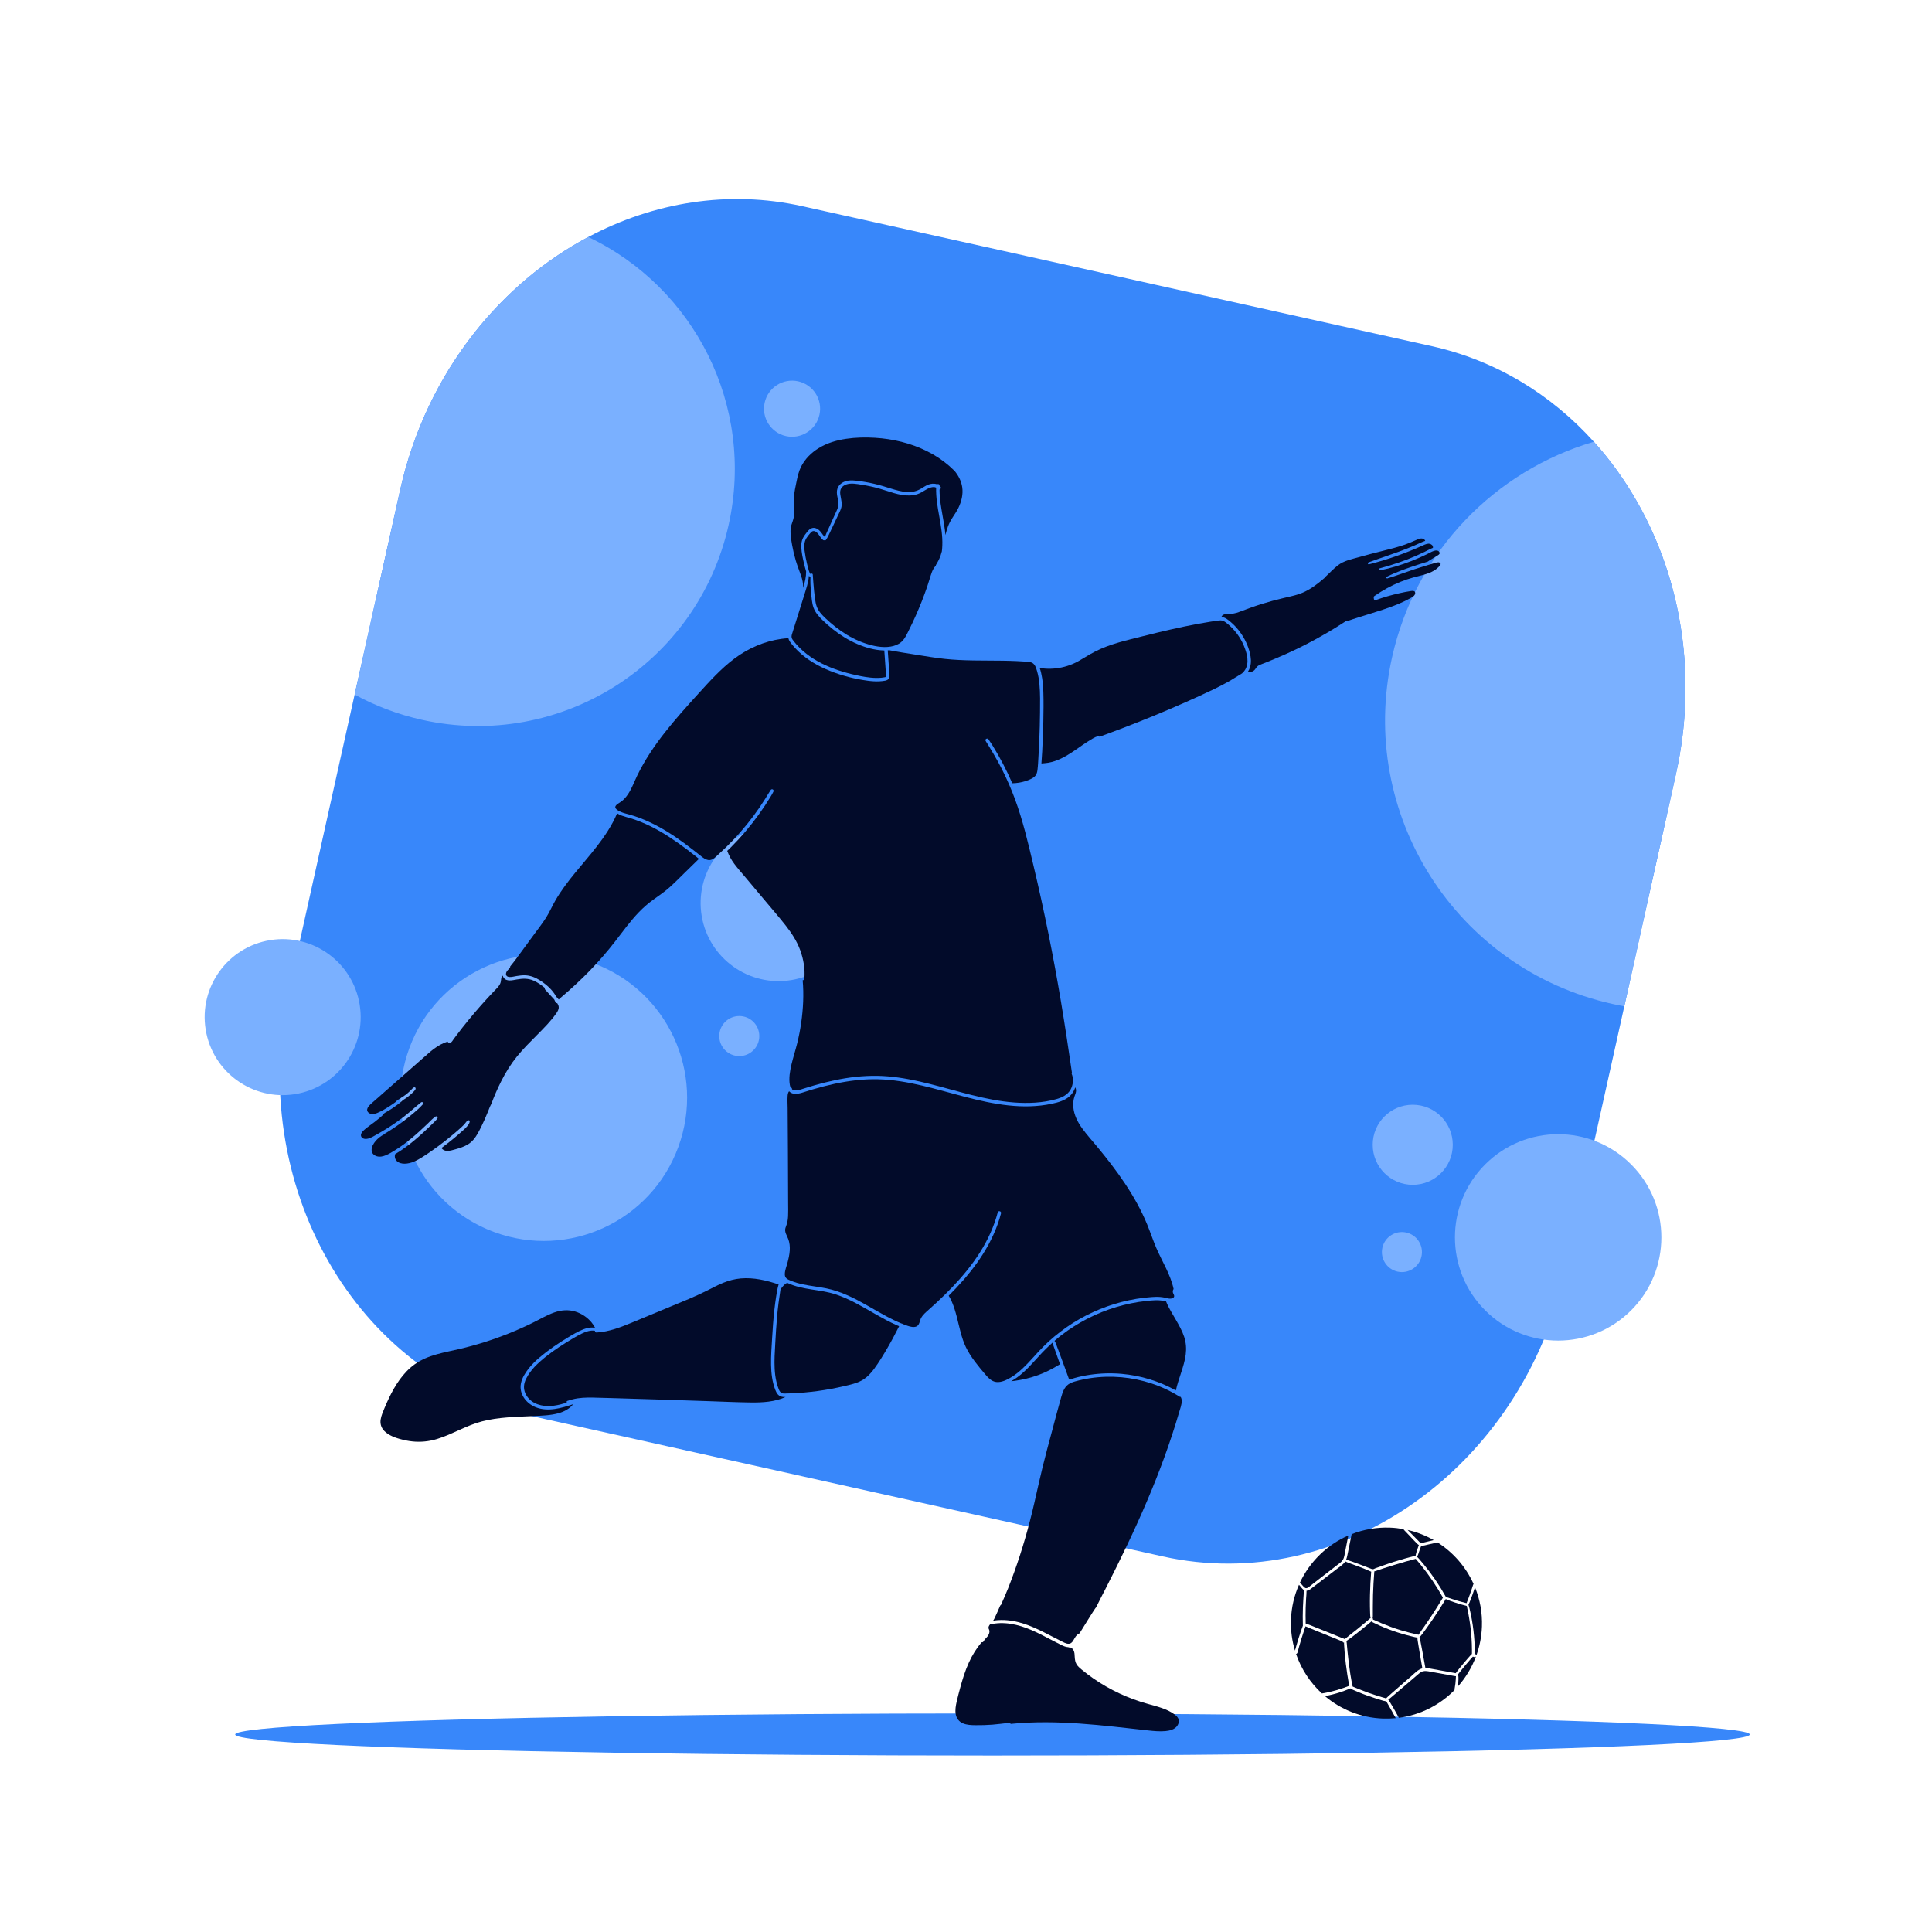 <?xml version="1.0" encoding="utf-8"?>
<!-- Generator: Adobe Illustrator 27.5.0, SVG Export Plug-In . SVG Version: 6.00 Build 0)  -->
<svg version="1.1" xmlns="http://www.w3.org/2000/svg" xmlns:xlink="http://www.w3.org/1999/xlink" x="0px" y="0px"
	 viewBox="0 0 500 500" style="enable-background:new 0 0 500 500;" xml:space="preserve">
<g id="BACKGROUND">
	<rect style="fill:none;" width="500" height="500"/>
</g>
<g id="OBJECTS">
	<ellipse style="fill:#3887fa;" cx="256.858" cy="448.883" rx="195.988" ry="5.449"/>
	<path style="fill:#3887fa;" d="M433.74,200.296l-28.686,129.007c-11.263,50.653-58.119,83.728-104.124,73.499l-162.917-36.227
		c-46.005-10.23-74.425-60.043-63.161-110.696l28.686-129.007c3.422-15.388,10.126-29.153,19.098-40.574
		c8.223-10.476,18.351-18.982,29.593-24.955c16.855-8.964,36.216-12.247,55.43-7.974l162.917,36.227
		c16.61,3.693,30.926,12.547,41.91,24.728c4.324,4.797,8.13,10.11,11.355,15.828C435.134,150.154,439.339,175.119,433.74,200.296z"
		/>
	<path style="fill:#7ab0ff;" d="M188.57,135.83c-7.97,35.841-43.488,58.437-79.329,50.467c-6.255-1.391-12.108-3.621-17.461-6.545
		l11.759-52.881c3.422-15.388,10.126-29.153,19.098-40.574c8.223-10.476,18.351-18.982,29.593-24.955
		C179.635,74.341,195.432,104.967,188.57,135.83z"/>
	<path style="fill:#7ab0ff;" d="M433.74,200.296l-13.373,60.141c-1.019-0.183-2.038-0.387-3.056-0.614
		c-40.518-9.01-66.063-49.164-57.054-89.682c6.152-27.667,26.83-48.352,52.228-55.819c4.324,4.797,8.13,10.11,11.355,15.828
		C435.134,150.154,439.339,175.119,433.74,200.296z"/>
	
		<ellipse transform="matrix(0.345 -0.939 0.939 0.345 -174.658 318.069)" style="fill:#7ab0ff;" cx="140.63" cy="284.211" rx="37.067" ry="37.067"/>
	
		<ellipse transform="matrix(0.993 -0.116 0.116 0.993 -25.691 24.867)" style="fill:#7ab0ff;" cx="201.482" cy="233.864" rx="20.193" ry="20.193"/>
	
		<ellipse transform="matrix(0.987 -0.159 0.159 0.987 -40.96 15.002)" style="fill:#7ab0ff;" cx="73.204" cy="263.291" rx="20.193" ry="20.193"/>
	
		<ellipse transform="matrix(0.707 -0.707 0.707 0.707 -108.303 378.985)" style="fill:#7ab0ff;" cx="403.324" cy="320.226" rx="26.714" ry="26.714"/>
	<circle style="fill:#7ab0ff;" cx="365.617" cy="296.268" r="10.362"/>
	<path style="fill:#7ab0ff;" d="M212.071,107.349c-0.87,3.914-4.749,6.381-8.663,5.511c-3.914-0.87-6.381-4.749-5.511-8.663
		s4.749-6.381,8.663-5.511S212.942,103.435,212.071,107.349z"/>
	<path style="fill:#7ab0ff;" d="M367.874,325.159c-0.621,2.793-3.389,4.554-6.182,3.933c-2.793-0.621-4.554-3.389-3.933-6.182
		c0.621-2.793,3.389-4.554,6.182-3.933C366.734,319.598,368.495,322.366,367.874,325.159z"/>
	<circle style="fill:#7ab0ff;" cx="191.327" cy="268.128" r="5.181"/>
	<g>
		<g>
			<path style="fill:#020B2A;" d="M233.258,166.142c0.934-0.821,1.443-2.022,1.989-3.113c1.209-2.417,2.312-4.885,3.302-7.4
				c0.502-1.275,0.976-2.561,1.421-3.857c0.426-1.24,0.762-2.518,1.216-3.747c0.219-0.593,0.538-1.092,0.938-1.579
				c0.024-0.029,0.047-0.058,0.071-0.087c-0.005-0.056,0.002-0.114,0.036-0.17c0.481-0.779,0.899-1.572,1.199-2.439
				c0.122-0.351,0.225-0.708,0.322-1.066c0.063-0.497,0.098-0.995,0.117-1.479c0.208-5.068-1.752-9.955-1.597-15.015
				c-0.871-0.415-2.031,0.167-2.791,0.633c-0.637,0.39-1.261,0.783-1.969,1.033c-0.691,0.245-1.43,0.358-2.162,0.374
				c-2.736,0.063-5.325-1.109-7.912-1.827c-1.425-0.395-2.873-0.707-4.333-0.939c-1.332-0.212-2.88-0.544-4.186-0.056
				c-0.482,0.18-0.942,0.501-1.213,0.946c-0.301,0.493-0.31,1.081-0.234,1.638c0.17,1.239,0.605,2.417,0.169,3.657
				c-0.237,0.675-0.58,1.319-0.883,1.966c-0.322,0.689-0.645,1.378-0.97,2.065c-0.318,0.67-0.636,1.34-0.954,2.01
				c-0.333,0.702-0.64,1.425-1.102,2.052c-0.086,0.117-0.23,0.127-0.327,0.067c-0.133,0.042-0.284,0.032-0.417-0.082
				c-0.446-0.378-0.752-0.876-1.088-1.347c-0.287-0.402-0.664-0.827-1.171-0.933c-0.505-0.106-0.839,0.302-1.134,0.647
				c-0.333,0.391-0.666,0.785-0.929,1.228c-0.577,0.969-0.576,2.076-0.443,3.164c0.142,1.162,0.372,2.318,0.642,3.456
				c0.133,0.562,0.276,1.123,0.442,1.676c0.106,0.354,0.246,0.702,0.489,0.981c0.11-0.254,0.522-0.215,0.548,0.111
				c0.054,0.701,0.099,1.403,0.156,2.104c0.116,1.413,0.232,2.827,0.435,4.231c0.094,0.649,0.208,1.3,0.431,1.919
				c0.208,0.576,0.533,1.109,0.914,1.587c0.739,0.928,1.646,1.739,2.536,2.519c0.906,0.794,1.852,1.542,2.843,2.228
				c1.932,1.339,4.027,2.459,6.261,3.203c2.073,0.69,4.397,1.2,6.584,0.832C231.495,167.169,232.491,166.817,233.258,166.142z"/>
			<path style="fill:#020B2A;" d="M205.943,145.059c0.394,1.327,0.913,2.606,1.364,3.913c0.361,1.047,0.617,2.115,0.521,3.203
				c0.23-0.732,0.446-1.47,0.598-2.222c0.14-0.689,0.198-1.388,0.199-2.088c-0.01-0.03-0.02-0.061-0.029-0.091
				c-0.217-0.71-0.403-1.432-0.57-2.156c-0.294-1.269-0.573-2.58-0.646-3.883c-0.035-0.627,0.004-1.273,0.187-1.876
				c0.175-0.576,0.483-1.096,0.842-1.575c0.349-0.466,0.715-0.987,1.182-1.342c0.466-0.354,1.054-0.431,1.6-0.222
				c0.557,0.213,0.979,0.618,1.334,1.086c0.309,0.407,0.579,0.837,0.95,1.188c0.22-0.644,0.529-1.263,0.807-1.881
				c0.366-0.813,0.732-1.626,1.099-2.439c0.351-0.779,0.709-1.554,1.065-2.331c0.324-0.708,0.605-1.369,0.547-2.162
				c-0.089-1.23-0.674-2.464-0.276-3.698c0.398-1.232,1.614-1.934,2.839-2.104c0.739-0.103,1.478-0.048,2.216,0.04
				c0.772,0.092,1.541,0.205,2.307,0.341c1.491,0.264,2.969,0.611,4.422,1.039c1.356,0.4,2.692,0.871,4.069,1.196
				c1.291,0.305,2.66,0.491,3.972,0.207c0.658-0.143,1.256-0.405,1.833-0.749c0.593-0.353,1.161-0.741,1.801-1.007
				c0.714-0.296,1.595-0.383,2.33-0.112c0.266-0.152,0.676-0.041,0.66,0.353c0,0.011,0,0.023-0.001,0.034
				c0.079,0.069,0.159,0.137,0.229,0.221c0.25,0.301,0.033,0.685-0.246,0.761c0.001,0.319,0.009,0.639,0.024,0.958
				c0.17,3.614,1.194,7.197,1.509,10.801c0.177-0.753,0.381-1.499,0.654-2.224c0.313-0.83,0.725-1.603,1.211-2.344
				c0.529-0.806,1.068-1.598,1.491-2.467c0.794-1.632,1.25-3.495,0.99-5.312c-0.234-1.641-1.021-3.127-2.093-4.374
				c-0.028-0.018-0.058-0.029-0.085-0.055c-0.399-0.394-0.81-0.776-1.233-1.144c-3.51-3.049-7.818-5.073-12.308-6.2
				c-2.245-0.563-4.54-0.907-6.85-1.046c-2.483-0.149-5.01-0.101-7.473,0.265c-2.511,0.374-4.998,1.102-7.166,2.451
				c-1.882,1.171-3.509,2.789-4.507,4.783c-0.588,1.175-0.881,2.462-1.15,3.74c-0.294,1.395-0.601,2.796-0.695,4.222
				c-0.092,1.386,0.144,2.763,0.073,4.146c-0.036,0.708-0.183,1.381-0.416,2.049c-0.224,0.643-0.465,1.276-0.514,1.962
				c-0.098,1.371,0.158,2.803,0.392,4.151C205.24,142.415,205.553,143.748,205.943,145.059z"/>
			<path style="fill:#020B2A;" d="M209.568,149.212c-0.087-0.045-0.165-0.099-0.237-0.158c-0.091,1.632-0.67,3.24-1.145,4.783
				c-0.579,1.879-1.171,3.755-1.761,5.63c-0.295,0.938-0.589,1.876-0.884,2.814c-0.145,0.46-0.289,0.92-0.434,1.38
				c-0.131,0.415-0.322,0.884-0.228,1.327c0.081,0.378,0.344,0.703,0.579,0.999c0.235,0.297,0.479,0.586,0.732,0.868
				c0.512,0.57,1.058,1.109,1.633,1.615c2.306,2.03,5.069,3.504,7.936,4.576c1.47,0.549,2.976,1,4.499,1.375
				c1.645,0.404,3.324,0.764,5.01,0.938c0.951,0.098,1.913,0.127,2.866,0.033c0.243-0.024,0.486-0.055,0.727-0.102
				c0.116-0.023,0.324-0.043,0.405-0.141c0.101-0.123,0.037-0.404,0.028-0.545c-0.015-0.221-0.031-0.441-0.046-0.662
				c-0.13-1.869-0.259-3.738-0.389-5.606c-0.039-0.001-0.078,0-0.118-0.001c-2.383-0.063-4.753-0.752-6.931-1.687
				c-2.256-0.969-4.342-2.291-6.266-3.811c-0.974-0.77-1.906-1.596-2.791-2.467c-0.905-0.89-1.754-1.867-2.2-3.074
				c-0.234-0.633-0.348-1.303-0.439-1.97c-0.099-0.728-0.183-1.459-0.249-2.19c-0.119-1.297-0.167-2.598-0.117-3.899
				C209.688,149.247,209.627,149.243,209.568,149.212z"/>
			<path style="fill:#020B2A;" d="M102.257,297.668c0.768-0.477,1.515-0.986,2.244-1.521c1.471-1.081,2.858-2.271,4.208-3.5
				c0.673-0.613,1.335-1.237,1.992-1.866c0.646-0.619,1.266-1.332,2.02-1.822c0.29-0.189,0.685,0.192,0.484,0.484
				c-0.326,0.477-0.751,0.873-1.164,1.275c-0.403,0.392-0.808,0.782-1.215,1.17c-0.802,0.764-1.613,1.519-2.446,2.25
				c-1.5,1.317-3.063,2.568-4.725,3.676c-0.451,0.301-0.911,0.589-1.378,0.867c-0.213,0.586-0.076,1.264,0.351,1.727
				c0.535,0.58,1.349,0.764,2.111,0.754c1.629-0.021,3.133-0.812,4.481-1.654c1.434-0.895,2.823-1.869,4.184-2.871
				c1.399-1.031,2.762-2.111,4.088-3.235c0.651-0.552,1.298-1.111,1.925-1.691c0.301-0.278,0.594-0.565,0.86-0.877
				c0.243-0.285,0.435-0.602,0.729-0.837c0.192-0.154,0.592-0.084,0.556,0.23c-0.06,0.531-0.369,0.917-0.715,1.31
				c-0.312,0.356-0.657,0.68-1.008,0.997c-0.796,0.719-1.61,1.419-2.436,2.103c-1.025,0.848-2.078,1.66-3.144,2.455
				c0.26,0.476,0.854,0.732,1.372,0.757c0.757,0.037,1.506-0.21,2.227-0.41c1.145-0.318,2.291-0.687,3.306-1.32
				c1.087-0.678,1.839-1.669,2.461-2.772c0.665-1.178,1.251-2.406,1.803-3.641c0.289-0.646,0.562-1.298,0.829-1.953
				c0.267-0.655,0.497-1.328,0.836-1.95c0.011-0.02,0.026-0.032,0.039-0.048c0.733-2.008,1.594-3.978,2.549-5.881
				c1.157-2.306,2.513-4.503,4.141-6.507c1.599-1.969,3.412-3.748,5.193-5.549c1.75-1.77,3.564-3.569,4.985-5.624
				c0.334-0.483,0.66-1.043,0.585-1.653c-0.042-0.344-0.201-0.663-0.396-0.956c-0.146,0.062-0.319,0.036-0.398-0.146
				c-0.115-0.265-0.233-0.524-0.357-0.779c-0.772-0.861-1.601-1.672-2.351-2.552c-0.12-0.141-0.126-0.301-0.071-0.432
				c-0.888-0.751-1.884-1.428-2.938-1.899c-1.399-0.626-2.89-0.55-4.367-0.287c-1.094,0.194-2.679,0.637-3.405-0.533
				c-0.091-0.146-0.151-0.304-0.188-0.466c-0.205,0.116-0.325,0.365-0.378,0.605c-0.095,0.438-0.072,0.89-0.229,1.316
				c-0.296,0.8-0.97,1.389-1.546,1.99c-2.319,2.419-4.541,4.934-6.668,7.524c-1.061,1.293-2.096,2.607-3.103,3.943
				c-0.273,0.362-0.544,0.726-0.813,1.092c-0.204,0.278-0.399,0.667-0.706,0.846c-0.307,0.18-0.707,0.065-0.844-0.239
				c-0.291,0.094-0.581,0.193-0.864,0.315c-0.647,0.278-1.27,0.608-1.861,0.99c-1.244,0.804-2.338,1.814-3.445,2.791
				c-4.24,3.745-8.49,7.478-12.739,11.213c-0.468,0.411-0.966,0.806-1.379,1.275c-0.309,0.349-0.629,0.832-0.493,1.321
				c0.119,0.425,0.531,0.688,0.938,0.793c0.556,0.145,1.151-0.029,1.667-0.242c1.156-0.478,2.263-1.158,3.309-1.838
				c0.531-0.345,1.05-0.708,1.557-1.088c0.01-0.007,0.019-0.015,0.029-0.023c0.005-0.045,0.023-0.089,0.056-0.121
				c0.292-0.281,0.651-0.482,1-0.691c0.14-0.105,0.275-0.214,0.421-0.311c0.051-0.034,0.1-0.049,0.149-0.056
				c0.281-0.188,0.558-0.381,0.826-0.586c0.39-0.299,0.761-0.624,1.115-0.965c0.173-0.168,0.343-0.34,0.508-0.516
				c0.173-0.184,0.315-0.389,0.581-0.426c0.183-0.025,0.358,0.071,0.362,0.276c0.006,0.305-0.196,0.492-0.391,0.702
				c-0.173,0.186-0.352,0.367-0.536,0.541c-0.375,0.355-0.771,0.685-1.181,0.997c-0.371,0.282-0.758,0.537-1.159,0.772
				c-0.48,0.49-1.044,0.904-1.593,1.313c-0.615,0.458-1.249,0.891-1.899,1.297c-0.436,0.273-0.882,0.529-1.332,0.777
				c-0.007,0.026-0.02,0.052-0.039,0.079c-0.335,0.445-0.777,0.803-1.2,1.164c-0.422,0.36-0.858,0.706-1.296,1.047
				c-0.845,0.655-1.76,1.245-2.568,1.944c-0.478,0.413-1.201,1.118-0.887,1.823c0.293,0.659,1.181,0.702,1.775,0.541
				c0.875-0.237,1.692-0.768,2.478-1.207c0.813-0.454,1.614-0.928,2.403-1.423c1.56-0.978,3.075-2.031,4.529-3.161
				c1.473-1.145,2.825-2.433,4.292-3.581c0.339-0.265,0.769,0.142,0.479,0.478c-0.751,0.87-1.621,1.621-2.498,2.36
				c-0.854,0.72-1.73,1.414-2.625,2.083c-1.555,1.163-3.172,2.243-4.841,3.237c-0.022,0.054-0.057,0.103-0.119,0.135
				c-0.81,0.42-1.552,0.988-2.143,1.683c-0.573,0.673-1.123,1.594-1.036,2.512c0.069,0.724,0.646,1.235,1.311,1.439
				c0.799,0.245,1.633,0.057,2.385-0.259C100.701,298.625,101.49,298.143,102.257,297.668z"/>
			<path style="fill:#020B2A;" d="M131.886,252.851c0.606,0.016,1.202-0.156,1.796-0.256c0.726-0.123,1.461-0.214,2.198-0.192
				c1.419,0.042,2.688,0.569,3.873,1.323c1.045,0.665,2.035,1.439,2.866,2.361c0.48,0.533,0.95,1.145,1.303,1.805
				c0.235,0.251,0.463,0.508,0.676,0.777c0.187-0.173,0.375-0.345,0.569-0.51c2.575-2.191,5.071-4.479,7.424-6.907
				c2.347-2.422,4.56-4.971,6.626-7.637c1.992-2.569,3.89-5.226,6.153-7.57c1.16-1.201,2.418-2.286,3.773-3.261
				c1.425-1.025,2.87-1.997,4.178-3.174c1.356-1.22,2.639-2.523,3.942-3.799c1.206-1.18,2.413-2.359,3.619-3.539
				c-0.27-0.214-0.536-0.432-0.801-0.644c-1.461-1.161-2.945-2.295-4.468-3.373c-3.04-2.152-6.256-4.119-9.715-5.521
				c-0.851-0.345-1.715-0.657-2.592-0.929c-0.781-0.243-1.583-0.428-2.352-0.709c-0.422-0.155-0.859-0.359-1.258-0.611
				c-0.008,0.046-0.018,0.092-0.038,0.136c-1.306,3.047-3.16,5.806-5.182,8.418c-3.589,4.635-7.761,8.858-10.719,13.956
				c-0.84,1.448-1.497,2.999-2.386,4.419c-0.944,1.507-2.057,2.916-3.106,4.35c-1.1,1.504-2.204,3.006-3.307,4.509
				c-0.947,1.291-1.879,2.606-2.914,3.831c0.008,0.046,0.009,0.092-0.001,0.135c-0.086,0.386-0.42,0.581-0.667,0.868
				c-0.202,0.235-0.372,0.512-0.415,0.824C130.88,252.543,131.331,252.836,131.886,252.851z"/>
			<path style="fill:#020B2A;" d="M138.689,364.213c-2.477-0.964-4.421-3.447-3.869-6.204c0.279-1.391,1.09-2.672,1.948-3.778
				c0.846-1.091,1.84-2.055,2.893-2.944c2.278-1.922,4.767-3.621,7.32-5.154c1.282-0.77,2.59-1.561,3.988-2.105
				c0.96-0.374,2.031-0.586,3.038-0.39c-0.26-0.502-0.572-0.979-0.932-1.412c-1.083-1.301-2.56-2.29-4.178-2.788
				c-1.81-0.556-3.64-0.404-5.415,0.214c-2.014,0.702-3.864,1.83-5.774,2.764c-1.992,0.974-4.021,1.873-6.08,2.697
				c-4.096,1.64-8.314,2.973-12.608,3.983c-4.017,0.945-8.28,1.519-11.712,3.995c-3.02,2.178-5.069,5.435-6.655,8.743
				c-0.401,0.836-0.776,1.683-1.131,2.539c-0.399,0.962-0.843,1.946-1.006,2.982c-0.144,0.91,0.043,1.801,0.582,2.55
				c0.474,0.658,1.159,1.147,1.864,1.53c0.773,0.42,1.6,0.709,2.445,0.948c1.075,0.304,2.175,0.536,3.287,0.654
				c2.176,0.231,4.319,0.014,6.41-0.624c3.996-1.219,7.568-3.513,11.629-4.562c4.322-1.117,8.82-1.159,13.252-1.375
				c2.199-0.107,4.484-0.154,6.617-0.752c1.437-0.403,2.814-1.151,3.739-2.316C145.268,364.423,141.854,365.445,138.689,364.213z"/>
			<path style="fill:#020B2A;" d="M201.367,360.942c-0.328-0.343-0.532-0.772-0.705-1.209c-0.819-2.071-1.074-4.34-1.111-6.552
				c-0.039-2.296,0.137-4.595,0.272-6.885c0.141-2.395,0.31-4.789,0.57-7.174c0.13-1.192,0.284-2.382,0.47-3.567
				c0.165-1.057,0.342-2.116,0.641-3.143c-3.159-1.056-6.438-1.843-9.793-1.552c-1.562,0.136-3.074,0.54-4.526,1.126
				c-1.476,0.596-2.88,1.357-4.301,2.07c-3.066,1.539-6.263,2.803-9.43,4.117c-3.218,1.336-6.435,2.672-9.653,4.007
				c-3.021,1.253-6.106,2.488-9.409,2.676c-0.303,0.017-0.441-0.222-0.425-0.458c-1.173-0.178-2.355,0.224-3.428,0.749
				c-1.407,0.688-2.763,1.514-4.09,2.345c-2.347,1.469-4.665,3.069-6.734,4.916c-0.95,0.848-1.848,1.77-2.585,2.811
				c-0.734,1.037-1.465,2.27-1.521,3.571c-0.051,1.165,0.45,2.296,1.228,3.147c0.842,0.92,1.97,1.479,3.177,1.749
				c2.251,0.503,4.521-0.012,6.694-0.687c-0.113-0.118-0.107-0.357,0.098-0.431c0.434-0.156,0.876-0.283,1.323-0.4
				c1.753-0.459,3.592-0.501,5.395-0.468c1.943,0.036,3.886,0.1,5.828,0.157c3.923,0.116,7.846,0.236,11.769,0.363
				c3.923,0.128,7.846,0.256,11.769,0.384c3.817,0.125,7.637,0.312,11.456,0.355c3.031,0.034,6.176-0.147,8.965-1.412
				c-0.202,0.003-0.403,0.001-0.602-0.014C202.196,361.493,201.729,361.321,201.367,360.942z"/>
			<path style="fill:#020B2A;" d="M226.742,340.203c-3.427-1.947-6.828-4.048-10.604-5.26c-4.017-1.29-8.432-1.077-12.29-2.89
				c-0.048-0.022-0.095-0.048-0.143-0.071c-0.152,0.118-0.327,0.212-0.481,0.326c-0.011,0.008-0.023,0.017-0.034,0.026
				c-0.026,0.02-0.015,0.011,0.032-0.025c-0.017,0.003-0.043,0.034-0.055,0.044c-0.04,0.033-0.08,0.067-0.119,0.101
				c-0.074,0.066-0.147,0.133-0.217,0.204c-0.074,0.073-0.144,0.15-0.211,0.229c-0.034,0.039-0.066,0.08-0.099,0.12
				c-0.015,0.018-0.029,0.037-0.044,0.055c-0.002,0.003-0.001,0.001-0.002,0.002c-0.075,0.1-0.155,0.194-0.233,0.292
				c-0.028,0.034-0.06,0.09-0.097,0.115c-0.007,0.005-0.009,0.005-0.009,0.002c-0.002,0.002-0.001,0.002-0.003,0.005
				c-0.016,0.023-0.031,0.047-0.047,0.071c-0.022,0.035-0.05,0.063-0.081,0.086c-0.01,0.068-0.02,0.137-0.031,0.205
				c-0.363,2.295-0.662,4.594-0.865,6.909c-0.202,2.299-0.339,4.604-0.469,6.908c-0.124,2.194-0.275,4.396-0.157,6.594
				c0.058,1.072,0.183,2.139,0.419,3.186c0.118,0.525,0.263,1.044,0.439,1.553c0.143,0.416,0.292,0.862,0.566,1.213
				c0.294,0.377,0.679,0.445,1.136,0.442c0.574-0.004,1.148-0.026,1.722-0.05c1.161-0.047,2.322-0.122,3.48-0.224
				c2.295-0.202,4.578-0.513,6.843-0.931c1.143-0.211,2.281-0.449,3.413-0.714c1.074-0.251,2.16-0.501,3.2-0.871
				c0.951-0.339,1.835-0.826,2.602-1.486c0.738-0.635,1.379-1.377,1.955-2.159c1.283-1.742,2.404-3.62,3.49-5.489
				c1.044-1.797,2.01-3.634,2.943-5.49c-0.229-0.098-0.457-0.197-0.684-0.298C230.198,342.131,228.461,341.18,226.742,340.203z"/>
			<path style="fill:#020B2A;" d="M268.909,350.925c-1.759,1.926-3.475,3.919-5.584,5.477c-0.52,0.384-1.069,0.741-1.641,1.055
				c0.318-0.031,0.637-0.065,0.954-0.108c2.049-0.28,4.064-0.764,6.008-1.471c0.966-0.351,1.91-0.757,2.83-1.215
				c0.455-0.227,0.904-0.465,1.346-0.716c0.453-0.257,0.886-0.576,1.356-0.798c0.056-0.027,0.114-0.037,0.172-0.038
				c-0.097-0.274-0.193-0.548-0.292-0.821c-0.309-0.86-0.615-1.721-0.918-2.583c-0.154-0.44-0.312-0.878-0.463-1.319
				c-0.098-0.286-0.239-0.602-0.288-0.914C271.173,348.564,270.014,349.716,268.909,350.925z"/>
			<path style="fill:#020B2A;" d="M304.07,443.766c-0.986-0.767-2.16-1.296-3.331-1.711c-1.215-0.43-2.465-0.751-3.706-1.097
				c-1.244-0.347-2.475-0.737-3.688-1.184c-2.432-0.896-4.791-1.993-7.04-3.28c-2.262-1.295-4.419-2.78-6.424-4.446
				c-0.475-0.395-0.954-0.805-1.275-1.341c-0.346-0.577-0.429-1.245-0.468-1.904c-0.033-0.574-0.025-1.177-0.304-1.697
				c-0.2-0.372-0.586-0.82-1.06-0.751c-0.109,0.016-0.203-0.013-0.276-0.066c-0.714-0.019-1.404-0.354-2.035-0.669
				c-0.839-0.418-1.669-0.853-2.499-1.289c-1.657-0.87-3.316-1.745-5.038-2.482c-1.713-0.733-3.503-1.312-5.346-1.606
				c-0.902-0.144-1.815-0.204-2.728-0.185c-0.87,0.017-1.715,0.168-2.575,0.27c-0.157,0.176-0.301,0.363-0.385,0.582
				c-0.068,0.178-0.106,0.385-0.031,0.567c0.072,0.175,0.165,0.322,0.194,0.515c0.067,0.43-0.071,0.866-0.294,1.232
				c-0.22,0.361-0.535,0.648-0.812,0.964c-0.134,0.152-0.237,0.313-0.335,0.489c-0.104,0.186-0.224,0.35-0.459,0.348
				c-0.04,0-0.079-0.008-0.118-0.021c-1.327,1.584-2.412,3.34-3.278,5.23c-0.983,2.147-1.681,4.416-2.294,6.691
				c-0.305,1.134-0.605,2.272-0.866,3.417c-0.243,1.064-0.458,2.218-0.252,3.307c0.202,1.068,0.839,1.912,1.846,2.344
				c1.016,0.436,2.165,0.473,3.254,0.485c1.46,0.017,2.921-0.029,4.377-0.138c1.456-0.109,2.898-0.318,4.349-0.474
				c0.205-0.022,0.331,0.116,0.374,0.283c0.081-0.008,0.161-0.02,0.242-0.027c5.863-0.577,11.771-0.473,17.641-0.066
				c5.918,0.41,11.807,1.131,17.702,1.777c1.487,0.163,2.99,0.308,4.485,0.172c1.117-0.102,2.421-0.416,3.085-1.409
				c0.287-0.429,0.471-0.964,0.36-1.482C304.942,444.549,304.514,444.111,304.07,443.766z"/>
			<path style="fill:#020B2A;" d="M305.276,361.454c-0.293-0.184-0.59-0.363-0.889-0.538c-0.011-0.007-0.022-0.011-0.033-0.019
				c-0.25-0.146-0.501-0.29-0.755-0.43c-4.705-2.585-10.039-4-15.402-4.157c-2.682-0.079-5.372,0.151-7.996,0.714
				c-0.651,0.139-1.299,0.295-1.939,0.478c-0.636,0.182-1.275,0.404-1.813,0.799c-1,0.734-1.438,1.98-1.768,3.125
				c-0.87,3.013-1.641,6.058-2.458,9.085c-0.827,3.062-1.656,6.124-2.411,9.205c-0.758,3.094-1.433,6.208-2.146,9.313
				c-0.698,3.041-1.481,6.061-2.348,9.059c-0.853,2.947-1.798,5.868-2.837,8.755c-0.513,1.426-1.049,2.845-1.606,4.254
				c-0.567,1.435-1.2,2.842-1.826,4.253c-0.037,0.083-0.105,0.121-0.18,0.13c-0.069,0.16-0.135,0.321-0.206,0.482
				c-0.415,0.942-0.823,1.891-1.267,2.82c-0.114,0.237-0.246,0.46-0.392,0.675c0.691-0.145,1.416-0.191,2.101-0.201
				c1.037-0.016,2.075,0.086,3.096,0.266c3.675,0.646,7.018,2.402,10.295,4.106c0.816,0.424,1.633,0.848,2.459,1.254
				c0.645,0.317,1.555,0.807,2.24,0.33c0.456-0.317,0.694-0.893,0.976-1.352c0.294-0.479,0.661-0.964,1.206-1.145
				c0.028-0.043,0.058-0.087,0.084-0.131c0.217-0.349,0.433-0.698,0.65-1.048c0.433-0.698,0.867-1.397,1.3-2.095
				c0.443-0.715,0.892-1.426,1.341-2.137c0.22-0.348,0.448-0.69,0.681-1.03c0.078-0.114,0.166-0.219,0.251-0.325
				c0.828-1.712,1.722-3.394,2.587-5.088c0.935-1.832,1.859-3.67,2.769-5.515c1.819-3.688,3.594-7.4,5.289-11.147
				c1.684-3.723,3.296-7.479,4.804-11.277c1.507-3.797,2.912-7.635,4.19-11.515c0.642-1.949,1.252-3.909,1.827-5.879
				c0.279-0.956,0.691-1.982,0.685-2.989c-0.002-0.334-0.094-0.717-0.277-1.029C305.47,361.526,305.375,361.516,305.276,361.454z"/>
			<path style="fill:#020B2A;" d="M304.344,341.615c-0.879-1.542-1.882-3.07-2.532-4.723c-0.009-0.022-0.011-0.044-0.011-0.065
				c-0.198-0.047-0.396-0.097-0.59-0.139c-1.483-0.322-3.054-0.154-4.548,0.003c-2.634,0.277-5.241,0.815-7.778,1.576
				c-5.112,1.534-9.95,4.011-14.182,7.264c-0.62,0.476-1.218,0.976-1.805,1.487c0.157,0.161,0.232,0.379,0.314,0.586
				c0.083,0.208,0.167,0.417,0.247,0.626c0.159,0.419,0.314,0.84,0.471,1.259c0.32,0.857,0.637,1.715,0.951,2.574
				c0.576,1.578,1.173,3.15,1.73,4.735c0.136,0.027,0.248,0.127,0.256,0.28c0.382-0.177,0.786-0.323,1.209-0.443
				c1.31-0.371,2.65-0.646,3.996-0.845c2.718-0.402,5.477-0.487,8.215-0.242c4.909,0.438,9.719,1.892,14.019,4.301
				c0.358-1.577,0.88-3.109,1.381-4.646c0.491-1.507,0.971-3.04,1.173-4.617c0.199-1.551,0.097-3.095-0.389-4.585
				C305.965,344.45,305.147,343.024,304.344,341.615z"/>
			<path style="fill:#020B2A;" d="M249.964,348.631c0.624,1.296,1.413,2.507,2.27,3.66c0.843,1.134,1.753,2.22,2.667,3.297
				c0.771,0.909,1.684,1.939,2.944,2.078c1.328,0.147,2.698-0.548,3.807-1.205c1.089-0.644,2.073-1.442,2.994-2.306
				c1.891-1.774,3.517-3.803,5.349-5.634c1.859-1.859,3.89-3.549,6.05-5.049c4.291-2.98,9.119-5.191,14.175-6.506
				c2.558-0.665,5.182-1.102,7.819-1.287c0.758-0.053,1.521-0.081,2.279-0.015c0.416,0.036,0.83,0.098,1.237,0.191
				c0.355,0.081,0.709,0.194,1.073,0.231c0.425,0.042,1.213-0.069,1.251-0.64c0.019-0.286-0.211-0.575-0.297-0.837
				c-0.1-0.304-0.076-0.579,0.051-0.868c0.022-0.051,0.059-0.091,0.102-0.124c-0.808-3.811-2.983-7.132-4.499-10.674
				c-0.862-2.014-1.545-4.099-2.379-6.125c-0.754-1.833-1.626-3.619-2.577-5.358c-1.931-3.528-4.204-6.859-6.638-10.057
				c-1.209-1.588-2.462-3.142-3.732-4.681c-1.288-1.561-2.659-3.067-3.848-4.707c-1.167-1.61-2.079-3.417-2.284-5.419
				c-0.099-0.974-0.004-1.971,0.32-2.897c0.167-0.476,0.389-0.953,0.388-1.467c-0.001-0.29-0.077-0.578-0.205-0.84
				c-0.277,0.869-0.763,1.672-1.435,2.286c-1.277,1.166-3.014,1.629-4.664,1.979c-3.674,0.779-7.462,0.819-11.186,0.421
				c-7.63-0.814-14.892-3.376-22.327-5.124c-3.738-0.878-7.54-1.548-11.387-1.641c-3.83-0.093-7.649,0.38-11.387,1.188
				c-1.862,0.403-3.705,0.887-5.532,1.425c-0.927,0.273-1.845,0.575-2.769,0.857c-0.706,0.215-1.464,0.384-2.202,0.257
				c-0.516-0.088-0.895-0.318-1.179-0.631c-0.266,0.315-0.351,0.817-0.38,1.215c-0.077,1.048,0.003,2.124,0.01,3.174
				c0.008,1.174,0.016,2.347,0.023,3.521c0.015,2.327,0.031,4.654,0.046,6.98c0.031,4.674,0.041,9.348,0.058,14.022
				c0.004,1.139,0.044,2.285-0.013,3.422c-0.027,0.535-0.084,1.073-0.203,1.596c-0.116,0.509-0.339,0.977-0.483,1.476
				c-0.293,1.014,0.361,1.896,0.713,2.805c0.375,0.969,0.472,2.035,0.397,3.067c-0.078,1.07-0.314,2.121-0.59,3.155
				c-0.246,0.92-0.65,1.886-0.68,2.846c-0.014,0.437,0.081,0.859,0.425,1.155c0.351,0.302,0.833,0.487,1.256,0.661
				c0.953,0.392,1.951,0.666,2.957,0.882c2.02,0.434,4.081,0.631,6.105,1.044c1.921,0.392,3.768,1.035,5.557,1.831
				c3.523,1.568,6.761,3.685,10.16,5.491c1.206,0.641,2.438,1.244,3.703,1.763c0.119-0.003,0.239,0.047,0.33,0.135
				c0.415,0.164,0.834,0.321,1.257,0.464c0.698,0.235,1.581,0.478,2.298,0.18c0.833-0.347,0.837-1.482,1.215-2.184
				c0.463-0.859,1.233-1.496,1.951-2.133c0.718-0.637,1.43-1.282,2.134-1.936c1.402-1.303,2.772-2.642,4.091-4.029
				c2.628-2.762,5.065-5.72,7.1-8.949c2.01-3.191,3.607-6.638,4.562-10.293c0.144-0.551,0.996-0.316,0.852,0.235
				c-0.241,0.921-0.517,1.831-0.835,2.728c-1.297,3.661-3.201,7.079-5.466,10.227c-2.157,2.999-4.622,5.763-7.24,8.365
				c0.316,0.515,0.591,1.047,0.829,1.604c1.077,2.514,1.551,5.218,2.254,7.848C248.956,346.093,249.371,347.401,249.964,348.631z"/>
			<path style="fill:#020B2A;" d="M159.25,209.122c0.361,0.496,0.955,0.808,1.509,1.039c0.684,0.286,1.408,0.447,2.12,0.644
				c1.727,0.479,3.408,1.125,5.036,1.872c3.29,1.508,6.347,3.471,9.26,5.608c1.459,1.07,2.873,2.197,4.294,3.316
				c0.085,0.067,0.173,0.135,0.264,0.203c0.069,0.029,0.129,0.074,0.178,0.131c0.533,0.381,1.145,0.716,1.796,0.649
				c0.84-0.086,1.517-0.829,2.109-1.361c2.699-2.424,5.206-5.063,7.49-7.881c1.134-1.398,2.21-2.843,3.229-4.327
				c0.506-0.738,0.998-1.485,1.476-2.242c0.486-0.771,0.935-1.565,1.443-2.322c0.296-0.441,0.941-0.06,0.708,0.414
				c-0.209,0.426-0.442,0.832-0.687,1.238c-1.937,3.208-4.138,6.256-6.565,9.111c-1.212,1.425-2.481,2.802-3.805,4.124
				c-0.294,0.294-0.6,0.574-0.899,0.863c0.445,1.224,1.059,2.333,1.84,3.38c0.853,1.143,1.808,2.213,2.728,3.302
				c1.781,2.109,3.554,4.226,5.327,6.342c1.731,2.066,3.504,4.103,5.173,6.22c1.552,1.969,2.931,4.055,3.803,6.419
				c0.858,2.326,1.308,4.931,1.092,7.411c-0.023,0.266-0.232,0.405-0.439,0.415c0.328,3.656,0.138,7.375-0.381,11.004
				c-0.258,1.805-0.608,3.598-1.049,5.367c-0.451,1.813-1.037,3.591-1.466,5.409c-0.4,1.694-0.725,3.553-0.427,5.291
				c0.041,0.238,0.109,0.458,0.205,0.656c0.249,0.025,0.394,0.275,0.352,0.473c0.193,0.165,0.44,0.273,0.754,0.298
				c0.769,0.062,1.531-0.23,2.25-0.46c3.536-1.125,7.134-2.085,10.801-2.676c3.65-0.589,7.346-0.803,11.034-0.49
				c3.679,0.312,7.305,1.068,10.881,1.967c7.203,1.812,14.321,4.231,21.773,4.791c3.619,0.272,7.33,0.117,10.844-0.849
				c1.498-0.412,2.963-1.083,3.757-2.489c0.666-1.178,0.828-2.792,0.302-4.058c-0.058-0.14-0.023-0.251,0.052-0.331
				c-0.017-0.111-0.035-0.221-0.051-0.332c-0.863-5.976-1.767-11.945-2.761-17.901c-0.995-5.959-2.091-11.901-3.287-17.822
				c-1.191-5.893-2.482-11.767-3.872-17.616c-1.371-5.77-2.724-11.581-4.784-17.151c-0.981-2.652-2.116-5.246-3.394-7.768
				c-1.262-2.49-2.695-4.871-4.17-7.239c-0.291-0.467,0.425-0.869,0.729-0.426c0.392,0.569,0.767,1.147,1.13,1.735
				c1.905,3.083,3.581,6.307,5.021,9.633c0.003,0,0.005-0.002,0.008-0.002c0.576-0.01,1.15-0.054,1.718-0.148
				c1.093-0.182,2.198-0.499,3.187-1.005c0.42-0.215,0.836-0.478,1.122-0.861c0.305-0.408,0.426-0.927,0.489-1.424
				c0.153-1.21,0.19-2.445,0.264-3.663c0.077-1.264,0.143-2.528,0.198-3.793c0.108-2.493,0.173-4.987,0.195-7.482
				c0.021-2.431,0.074-4.885-0.155-7.308c-0.109-1.148-0.303-2.29-0.631-3.397c-0.271-0.915-0.584-1.97-1.619-2.233
				c-0.548-0.139-1.135-0.147-1.696-0.188c-0.627-0.045-1.254-0.081-1.881-0.111c-1.256-0.059-2.512-0.09-3.769-0.108
				c-4.988-0.071-9.99,0.066-14.959-0.471c-2.459-0.266-4.898-0.68-7.339-1.071c-2.331-0.374-4.671-0.716-6.989-1.168
				c-0.122,0.013-0.244,0.031-0.367,0.04c0.031,0.443,0.061,0.885,0.092,1.328c0.07,1.011,0.14,2.023,0.21,3.034
				c0.034,0.497,0.069,0.993,0.103,1.489c0.031,0.44,0.131,0.951-0.079,1.363c-0.191,0.374-0.585,0.548-0.978,0.624
				c-0.494,0.095-1,0.148-1.503,0.174c-0.994,0.051-1.99-0.021-2.976-0.151c-3.333-0.441-6.676-1.293-9.798-2.541
				c-2.999-1.198-5.85-2.824-8.199-5.061c-0.577-0.55-1.121-1.135-1.624-1.754c-0.426-0.523-0.841-1.054-0.972-1.687
				c-0.037,0.012-0.07,0.028-0.114,0.031c-0.561,0.04-1.12,0.094-1.677,0.172c-4.438,0.617-8.575,2.421-12.155,5.095
				c-3.499,2.614-6.442,5.89-9.366,9.111c-2.974,3.276-5.944,6.564-8.676,10.047c-2.719,3.466-5.195,7.147-7.122,11.117
				c-0.87,1.792-1.529,3.741-2.752,5.337c-0.288,0.376-0.601,0.733-0.958,1.046c-0.369,0.324-0.778,0.581-1.185,0.852
				c-0.322,0.215-0.728,0.489-0.784,0.905c-0.012,0.087-0.009,0.18,0.007,0.269C159.246,209.116,159.248,209.119,159.25,209.122z"/>
			<path style="fill:#020B2A;" d="M318.895,162.555c-0.333-0.342-0.682-0.669-1.047-0.977c-0.373-0.315-0.764-0.648-1.208-0.858
				c-0.472-0.222-0.992-0.17-1.493-0.103c-0.581,0.077-1.161,0.165-1.741,0.255c-2.354,0.365-4.696,0.808-7.027,1.298
				c-4.57,0.962-9.112,2.079-13.638,3.229c-2.122,0.539-4.237,1.122-6.292,1.885c-2.065,0.766-3.978,1.764-5.844,2.928
				c-0.942,0.588-1.895,1.151-2.918,1.587c-0.964,0.41-1.962,0.73-2.988,0.943c-1.85,0.383-3.765,0.444-5.626,0.123
				c0.295,0.839,0.482,1.725,0.622,2.592c0.194,1.207,0.284,2.427,0.324,3.647c0.082,2.539,0.044,5.086-0.007,7.625
				c-0.052,2.588-0.15,5.174-0.294,7.759c-0.058,1.033-0.129,2.065-0.201,3.097c0.577-0.061,1.152-0.079,1.727-0.177
				c0.579-0.099,1.149-0.244,1.707-0.429c2.071-0.689,3.924-1.89,5.706-3.123c0.901-0.623,1.792-1.263,2.712-1.858
				c0.465-0.301,0.937-0.593,1.419-0.867c0.473-0.269,0.969-0.538,1.518-0.598c0.11-0.012,0.192,0.044,0.242,0.126
				c0.639-0.23,1.281-0.456,1.914-0.692c1.494-0.557,2.989-1.11,4.477-1.681c5.309-2.035,10.567-4.204,15.766-6.506
				c2.556-1.131,5.109-2.277,7.62-3.505c1.238-0.605,2.463-1.236,3.664-1.91c1.169-0.657,2.276-1.415,3.436-2.083
				c0.305-0.266,0.576-0.566,0.793-0.911c1.15-1.836,0.521-4.173-0.221-6.044C321.296,165.555,320.223,163.921,318.895,162.555z"/>
			<path style="fill:#020B2A;" d="M372.769,145.756c-0.307-0.408-0.971-0.179-1.361-0.068c-0.59,0.169-1.18,0.339-1.768,0.513
				c-1.176,0.349-2.348,0.716-3.514,1.099c-2.361,0.777-4.686,1.674-7.067,2.386c-0.244,0.073-0.403-0.297-0.174-0.413
				c2.64-1.34,5.494-2.29,8.303-3.208c0.774-0.253,1.551-0.497,2.329-0.735c0.273-0.218,0.586-0.388,0.883-0.572
				c0.338-0.209,0.676-0.418,1.013-0.628c0.322-0.199,0.696-0.379,0.98-0.631c0.184-0.163,0.256-0.343,0.144-0.573
				c-0.278-0.569-0.962-0.521-1.469-0.35c-0.644,0.218-1.246,0.593-1.857,0.889c-1.28,0.621-2.584,1.189-3.908,1.708
				c-2.651,1.042-5.373,1.881-8.169,2.429c-0.32,0.063-0.457-0.406-0.136-0.493c1.706-0.464,3.405-0.975,5.076-1.553
				c1.477-0.511,2.936-1.07,4.368-1.698c0.73-0.321,1.454-0.655,2.172-1.005c0.68-0.331,1.343-0.719,2.045-1.002
				c0.061-0.025,0.125-0.046,0.188-0.067c-0.005-0.03-0.007-0.06-0.004-0.092c0.054-0.491-0.352-0.838-0.803-0.946
				c-0.574-0.137-1.202,0.14-1.714,0.372c-4.51,2.043-9.209,3.715-14.015,4.917c-0.326,0.081-0.439-0.379-0.136-0.493
				c1.407-0.534,2.831-1.007,4.253-1.497c2.53-0.87,5.055-1.765,7.513-2.824c0.619-0.267,1.231-0.548,1.842-0.831
				c0.343-0.159,0.692-0.305,1.052-0.411c-0.066-0.311-0.37-0.514-0.676-0.595c-0.465-0.123-0.985,0.079-1.407,0.263
				c-1.044,0.456-2.075,0.918-3.152,1.294c-1.891,0.659-3.833,1.151-5.776,1.63c-2.033,0.501-4.055,1.033-6.071,1.6
				c-1.906,0.535-3.957,0.92-5.548,2.165c-1.178,0.921-2.19,2.043-3.3,3.046c-0.022,0.063-0.056,0.126-0.121,0.182
				c-1.556,1.351-3.203,2.641-5.064,3.548c-1.762,0.859-3.656,1.217-5.55,1.66c-1.944,0.455-3.872,0.981-5.777,1.578
				c-1.921,0.602-3.794,1.317-5.682,2.013c-0.457,0.169-0.925,0.322-1.406,0.403c-0.482,0.081-0.959,0.078-1.445,0.083
				c-0.605,0.006-1.584,0.149-1.761,0.833c0.118,0.008,0.235,0.018,0.353,0.042c0.513,0.103,0.964,0.391,1.375,0.703
				c0.399,0.304,0.785,0.624,1.152,0.965c0.74,0.687,1.405,1.449,1.998,2.265c1.171,1.609,2.044,3.465,2.502,5.403
				c0.27,1.143,0.384,2.36,0.061,3.505c-0.135,0.479-0.346,0.936-0.62,1.351c0.743,0.132,1.524-0.132,1.957-0.778
				c0.272-0.406,0.545-0.782,1.002-0.996c0.489-0.229,1.01-0.401,1.511-0.6c3.65-1.452,7.236-3.04,10.728-4.842
				c3.504-1.809,6.915-3.803,10.215-5.962c0.147-0.096,0.287-0.084,0.402-0.021c0.933-0.347,1.889-0.633,2.835-0.938
				c1.141-0.367,2.286-0.718,3.43-1.076c1.955-0.613,3.911-1.227,5.822-1.968c0.933-0.362,1.854-0.754,2.755-1.189
				c0.468-0.226,0.93-0.463,1.386-0.712c0.372-0.204,0.778-0.406,1.052-0.741c0.195-0.238,0.34-0.632,0.167-0.921
				c-0.194-0.323-0.712-0.263-1.025-0.219c-1.017,0.141-2.03,0.355-3.031,0.579c-2.058,0.459-4.091,1.056-6.076,1.765
				c-0.355,0.127-0.566-0.217-0.505-0.507c-0.072-0.179-0.051-0.402,0.149-0.542c2.114-1.472,4.377-2.718,6.767-3.683
				c1.06-0.428,2.143-0.797,3.245-1.1c0.939-0.258,1.89-0.471,2.826-0.742c0.9-0.261,1.79-0.574,2.596-1.061
				c0.399-0.241,0.768-0.52,1.098-0.851C372.444,146.594,373.02,146.089,372.769,145.756z"/>
		</g>
		<g>
			<path style="fill:#020B2A;" d="M338.015,413.757c0.042-0.688,0.13-1.39,0.12-2.082c0.666-0.015,1.246-0.599,1.742-0.975
				c0.671-0.508,1.339-1.019,2.008-1.53c1.351-1.031,2.702-2.062,4.049-3.098c0.609-0.468,1.283-0.906,1.818-1.461
				c0.161-0.167,0.292-0.347,0.404-0.534c0.226,0.118,0.448,0.235,0.692,0.329c0.294,0.112,0.59,0.216,0.886,0.322
				c0.607,0.217,1.212,0.44,1.815,0.669c1.115,0.423,2.226,0.861,3.312,1.355c-0.173,1.996-0.266,4.001-0.309,6.004
				c-0.022,1.043-0.031,2.086-0.012,3.13c0.009,0.522,0.018,1.044,0.043,1.565c0.013,0.269,0.023,0.539,0.042,0.808
				c0.013,0.18,0.043,0.341,0.081,0.503c-0.274,0.144-0.515,0.418-0.739,0.608c-0.297,0.253-0.596,0.505-0.895,0.756
				c-0.611,0.512-1.227,1.019-1.848,1.518c-1.065,0.857-2.161,1.679-3.206,2.559c-0.316-0.194-0.724-0.307-1.049-0.438
				c-0.439-0.177-0.878-0.354-1.316-0.53c-0.878-0.354-1.755-0.708-2.632-1.061c-0.877-0.354-1.755-0.705-2.634-1.055
				c-0.82-0.326-1.636-0.683-2.475-0.96c-0.035-1.364-0.04-2.729-0.001-4.093C337.933,415.295,337.968,414.525,338.015,413.757z"/>
			<path style="fill:#020B2A;" d="M351.715,422.243c0.612-0.485,1.22-0.977,1.823-1.474c0.301-0.249,0.601-0.499,0.9-0.751
				c0.157-0.133,0.347-0.266,0.516-0.416c0.192,0.234,0.547,0.362,0.801,0.486c0.383,0.187,0.768,0.368,1.157,0.543
				c0.778,0.35,1.565,0.678,2.362,0.982c1.592,0.608,3.216,1.133,4.864,1.572c0.473,0.126,0.947,0.245,1.424,0.356
				c0.415,0.097,0.845,0.216,1.272,0.269c-0.02,0.298,0.035,0.602,0.079,0.896c0.05,0.334,0.109,0.668,0.164,1.001
				c0.112,0.684,0.224,1.369,0.336,2.053c0.219,1.338,0.462,2.672,0.695,4.007c-1.12,0.296-1.973,1.248-2.829,1.992
				c-1.092,0.949-2.186,1.895-3.276,2.847c-0.608,0.531-1.215,1.064-1.822,1.596c-0.502,0.44-1.025,0.873-1.483,1.362
				c-0.172-0.111-0.39-0.151-0.585-0.206c-0.187-0.052-0.373-0.106-0.559-0.16c-0.388-0.113-0.775-0.23-1.16-0.352
				c-0.786-0.247-1.568-0.51-2.343-0.79c-0.76-0.274-1.515-0.562-2.265-0.863c-0.39-0.156-0.776-0.32-1.166-0.478
				c-0.166-0.067-0.363-0.172-0.563-0.247c0.008-0.098-0.02-0.198-0.083-0.269c-0.361-1.915-0.665-3.84-0.905-5.774
				c-0.122-0.984-0.23-1.971-0.329-2.958c-0.049-0.494-0.093-0.988-0.137-1.482c-0.039-0.434-0.047-0.885-0.165-1.307
				C349.573,423.933,350.649,423.087,351.715,422.243z"/>
			<path style="fill:#020B2A;" d="M355.238,418.789c0.03-0.164,0.054-0.326,0.056-0.506c0.003-0.269,0-0.538,0.001-0.806
				c0.002-0.504-0.004-1.009-0.002-1.513c0.004-1.06,0.014-2.12,0.042-3.179c0.053-2.041,0.182-4.076,0.339-6.111
				c0.396-0.088,0.79-0.259,1.167-0.387c0.464-0.158,0.928-0.313,1.394-0.465c0.901-0.294,1.807-0.569,2.711-0.851
				c1.802-0.56,3.619-1.072,5.444-1.548c0.167,0.231,0.365,0.442,0.548,0.658c0.277,0.326,0.551,0.655,0.821,0.987
				c0.521,0.641,1.027,1.293,1.519,1.956c0.992,1.337,1.922,2.721,2.797,4.137c0.469,0.76,0.918,1.533,1.351,2.314
				c-1.005,1.683-2.049,3.342-3.132,4.977c-0.56,0.846-1.131,1.685-1.712,2.516c-0.487,0.696-1.014,1.381-1.461,2.108
				c-0.38-0.126-0.791-0.182-1.181-0.271c-0.415-0.095-0.83-0.194-1.243-0.299c-0.811-0.206-1.616-0.433-2.415-0.68
				c-1.598-0.495-3.169-1.074-4.712-1.721c-0.422-0.177-0.841-0.36-1.259-0.545c-0.216-0.096-0.43-0.196-0.647-0.289
				c-0.111-0.047-0.23-0.102-0.351-0.132c0.001-0.002,0.003-0.005,0.004-0.007C355.37,419.005,355.326,418.877,355.238,418.789z"/>
			<path style="fill:#020B2A;" d="M368.152,427.587c-0.127-0.664-0.253-1.327-0.38-1.991c-0.063-0.332-0.124-0.664-0.19-0.995
				c-0.058-0.291-0.114-0.589-0.23-0.863c0.67-0.698,1.227-1.517,1.789-2.3c0.601-0.838,1.192-1.683,1.772-2.536
				c1.127-1.658,2.204-3.351,3.242-5.066c0.806,0.361,1.64,0.652,2.481,0.926c0.981,0.32,1.973,0.612,2.975,0.859
				c0.049,0.292,0.11,0.583,0.17,0.873c0.101,0.495,0.204,0.989,0.295,1.486c0.18,0.978,0.331,1.961,0.458,2.947
				c0.256,1.989,0.388,3.993,0.401,5.998c0.002,0.277,0,0.554-0.001,0.831c0,0.091-0.006,0.19-0.008,0.289
				c-0.21,0.158-0.376,0.37-0.551,0.565c-0.193,0.215-0.384,0.432-0.574,0.649c-0.39,0.446-0.774,0.897-1.153,1.352
				c-0.369,0.443-0.733,0.889-1.092,1.34c-0.18,0.226-0.355,0.456-0.529,0.686c-0.096,0.126-0.203,0.253-0.286,0.389
				c-0.265-0.062-0.537-0.1-0.804-0.148l-1.1-0.199c-0.7-0.127-1.399-0.254-2.099-0.381c-0.733-0.133-1.466-0.266-2.199-0.399
				c-0.545-0.099-1.101-0.214-1.658-0.216c-0.001-0.019,0.005-0.035,0.001-0.055C368.641,430.28,368.408,428.931,368.152,427.587z"
				/>
			<path style="fill:#020B2A;" d="M377.441,433.991c-0.014-0.19-0.017-0.406-0.165-0.544c-0.002-0.002-0.005-0.003-0.008-0.005
				c0-0.016-0.005-0.031-0.007-0.047c0.082-0.089,0.155-0.189,0.235-0.29c0.18-0.227,0.362-0.452,0.542-0.678
				c0.361-0.452,0.723-0.902,1.092-1.346c0.361-0.435,0.728-0.864,1.1-1.29c0.19-0.218,0.381-0.434,0.573-0.65
				c0.121-0.135,0.263-0.272,0.388-0.417c0.225,0.168,0.541,0.171,0.776-0.008c-1.078,2.874-2.668,5.493-4.664,7.74
				c0.034-0.245,0.063-0.491,0.085-0.737c0.033-0.375,0.053-0.75,0.06-1.126C377.451,434.392,377.455,434.191,377.441,433.991z"/>
			<path style="fill:#020B2A;" d="M381.679,428.14c0.001-0.057,0.003-0.122,0.003-0.114c0.002-0.228,0.002-0.456-0.001-0.684
				c-0.005-0.456-0.017-0.912-0.035-1.368c-0.035-0.896-0.094-1.79-0.177-2.683c-0.168-1.815-0.428-3.618-0.796-5.403
				c-0.102-0.494-0.208-0.988-0.329-1.478c-0.085-0.344-0.175-0.69-0.293-1.025c0.022-0.064,0.023-0.129,0.009-0.192
				c0.197-0.309,0.323-0.677,0.454-1.008c0.186-0.468,0.365-0.938,0.535-1.411c0.164-0.458,0.322-0.919,0.473-1.382
				c0.068-0.206,0.133-0.413,0.199-0.621c1.279,3.141,1.934,6.592,1.801,10.195c-0.095,2.585-0.588,5.064-1.414,7.38
				C382.052,428.183,381.873,428.059,381.679,428.14z"/>
			<path style="fill:#020B2A;" d="M381.354,409.914c-0.119,0.177-0.165,0.378-0.231,0.587c-0.068,0.217-0.137,0.433-0.208,0.649
				c-0.152,0.463-0.309,0.923-0.474,1.382c-0.164,0.458-0.331,0.915-0.505,1.37c-0.122,0.319-0.293,0.655-0.381,0.997
				c-0.899-0.224-1.793-0.461-2.679-0.733c-0.878-0.269-1.741-0.579-2.618-0.849c-0.033-0.064-0.077-0.121-0.136-0.163
				c-1.623-2.92-3.507-5.685-5.632-8.264c-0.301-0.366-0.607-0.727-0.917-1.085c-0.244-0.281-0.484-0.589-0.77-0.835
				c-0.003-0.037-0.012-0.073-0.023-0.108c0.223-0.46,0.361-0.96,0.527-1.444c0.095-0.275,0.193-0.549,0.296-0.822
				c0.051-0.136,0.104-0.272,0.157-0.407c0.019-0.049,0.038-0.094,0.054-0.137c0.089,0.006,0.178,0.01,0.275-0.001
				c0.452-0.053,0.902-0.189,1.345-0.291c0.862-0.197,1.723-0.395,2.585-0.592C376.096,401.755,379.357,405.496,381.354,409.914z"/>
			<path style="fill:#020B2A;" d="M367.602,399.253c-0.168-0.089-0.303-0.25-0.434-0.384c-0.636-0.647-1.27-1.294-1.906-1.941
				c-0.321-0.327-0.643-0.652-0.965-0.977c2.404,0.546,4.671,1.441,6.747,2.628c-0.532,0.129-1.063,0.258-1.595,0.386
				c-0.416,0.101-0.831,0.21-1.249,0.302C367.995,399.314,367.795,399.355,367.602,399.253z"/>
			<path style="fill:#020B2A;" d="M363.178,395.724c0.193,0.266,0.447,0.498,0.669,0.733c0.346,0.366,0.694,0.73,1.042,1.094
				c0.658,0.687,1.29,1.419,1.986,2.067c0.105,0.097,0.214,0.175,0.326,0.242c-0.013,0.036-0.025,0.072-0.039,0.109
				c-0.055,0.146-0.109,0.292-0.161,0.439c-0.098,0.274-0.193,0.549-0.283,0.826c-0.145,0.446-0.301,0.904-0.363,1.371
				c-0.009,0.002-0.018,0.001-0.027,0.004c-1.885,0.481-3.755,1.017-5.612,1.599c-0.921,0.289-1.833,0.607-2.743,0.928
				c-0.463,0.164-0.925,0.33-1.386,0.5c-0.387,0.142-0.816,0.266-1.183,0.468c-0.081-0.018-0.169-0.015-0.249,0.011
				c-1.125-0.427-2.242-0.877-3.369-1.3c-0.588-0.22-1.178-0.435-1.77-0.645c-0.296-0.105-0.593-0.207-0.892-0.303
				c-0.258-0.083-0.509-0.129-0.767-0.175c0.142-0.329,0.236-0.682,0.312-1.052c0.381-1.868,0.768-3.734,1.142-5.604
				c3.065-1.204,6.419-1.815,9.915-1.687C360.9,395.392,362.051,395.523,363.178,395.724z"/>
			<path style="fill:#020B2A;" d="M348.945,397.389c-0.276,1.379-0.546,2.759-0.818,4.139c-0.137,0.698-0.207,1.523-0.583,2.143
				c-0.363,0.599-1.016,1.004-1.559,1.423c-1.253,0.964-2.504,1.93-3.754,2.899c-0.638,0.495-1.276,0.989-1.913,1.484
				c-0.319,0.247-0.637,0.495-0.955,0.743c-0.288,0.225-0.572,0.486-0.89,0.669c-0.561,0.323-0.914-0.034-1.271-0.453
				c-0.246-0.289-0.492-0.598-0.812-0.794C338.941,404.169,343.433,399.799,348.945,397.389z"/>
			<path style="fill:#020B2A;" d="M336.171,410.142c0.48,0.443,0.797,1.112,1.37,1.4c-0.144,0.682-0.174,1.396-0.222,2.088
				c-0.054,0.785-0.096,1.572-0.125,2.358c-0.057,1.557-0.06,3.114-0.014,4.671c0,0.017,0.008,0.029,0.01,0.045
				c-0.063,0.16-0.115,0.327-0.171,0.48c-0.114,0.309-0.227,0.618-0.336,0.928c-0.216,0.621-0.417,1.248-0.613,1.876
				c-0.191,0.612-0.375,1.227-0.55,1.843c-0.09,0.316-0.178,0.633-0.264,0.951c-0.033,0.121-0.079,0.252-0.118,0.385
				c-0.764-2.535-1.137-5.233-1.034-8.022C334.223,415.945,334.955,412.911,336.171,410.142z"/>
			<path style="fill:#020B2A;" d="M335.417,428.036c0.075,0,0.15-0.025,0.209-0.088c0.222-0.236,0.253-0.586,0.334-0.892
				c0.084-0.318,0.171-0.635,0.259-0.952c0.177-0.634,0.362-1.265,0.555-1.894c0.189-0.613,0.387-1.223,0.588-1.832
				c0.103-0.312,0.204-0.625,0.309-0.937c0.06-0.179,0.133-0.363,0.19-0.55c0.721,0.333,1.467,0.618,2.2,0.919
				c0.875,0.36,1.751,0.718,2.628,1.074c0.877,0.356,1.753,0.712,2.63,1.068c0.438,0.178,0.877,0.356,1.315,0.534l0.611,0.248
				c0.071,0.029,0.142,0.06,0.214,0.09c0.019,0.172,0.194,0.326,0.375,0.239c-0.009,0.332,0.027,0.67,0.046,0.995
				c0.029,0.495,0.066,0.989,0.106,1.483c0.082,1.008,0.185,2.013,0.307,3.016c0.233,1.919,0.53,3.83,0.882,5.731
				c-0.482,0.174-0.957,0.367-1.442,0.533c-0.667,0.228-1.338,0.445-2.016,0.638c-0.663,0.189-1.332,0.356-2.006,0.502
				c-0.337,0.073-0.675,0.141-1.014,0.205c-0.173,0.033-0.395,0.042-0.59,0.095C339.09,435.488,336.767,431.981,335.417,428.036z"/>
			<path style="fill:#020B2A;" d="M342.891,438.951c0.322-0.059,0.642-0.122,0.961-0.192c0.689-0.151,1.373-0.325,2.05-0.521
				c0.678-0.196,1.35-0.412,2.01-0.66c0.52-0.195,1.046-0.395,1.551-0.634c0.225,0.208,0.589,0.322,0.842,0.439
				c0.382,0.177,0.769,0.341,1.158,0.503c0.776,0.324,1.56,0.627,2.351,0.914c0.79,0.286,1.587,0.556,2.388,0.808
				c0.401,0.126,0.803,0.248,1.206,0.366c0.323,0.094,0.681,0.236,1.026,0.254c0.075,0.062,0.179,0.089,0.269,0.036
				c0.017-0.01,0.032-0.022,0.048-0.032c0.066,0.15,0.156,0.293,0.236,0.432c0.125,0.218,0.249,0.438,0.373,0.657
				c0.241,0.424,0.485,0.847,0.723,1.273c0.238,0.427,0.474,0.854,0.707,1.283c0.12,0.222,0.239,0.444,0.357,0.666
				c0.021,0.039,0.04,0.078,0.059,0.117c-1.085,0.105-2.187,0.146-3.305,0.105C352.172,444.554,346.967,442.393,342.891,438.951z"/>
			<path style="fill:#020B2A;" d="M362.018,444.57c-0.054-0.132-0.13-0.257-0.199-0.386c-0.119-0.222-0.239-0.444-0.36-0.665
				c-0.242-0.442-0.488-0.882-0.74-1.319c-0.252-0.436-0.505-0.873-0.77-1.302c-0.202-0.328-0.4-0.728-0.67-1.025
				c0.373-0.278,0.728-0.586,1.08-0.885c0.539-0.458,1.077-0.915,1.616-1.373c1.077-0.915,2.149-1.837,3.222-2.756
				c0.524-0.449,1.048-0.898,1.572-1.346c0.437-0.374,0.88-0.816,1.451-0.971c0.614-0.166,1.269-0.037,1.882,0.074
				c0.7,0.126,1.4,0.253,2.1,0.379c0.766,0.139,1.533,0.277,2.299,0.415l1.2,0.217c0.363,0.066,0.731,0.152,1.1,0.178
				c-0.006,0.052-0.01,0.105-0.014,0.159c-0.014,0.2-0.017,0.401-0.027,0.601c-0.019,0.376-0.052,0.751-0.097,1.125
				c-0.044,0.365-0.102,0.729-0.165,1.091c-0.024,0.137-0.082,0.39-0.066,0.603C372.64,441.238,367.606,443.842,362.018,444.57z"/>
		</g>
	</g>
</g>
</svg>
